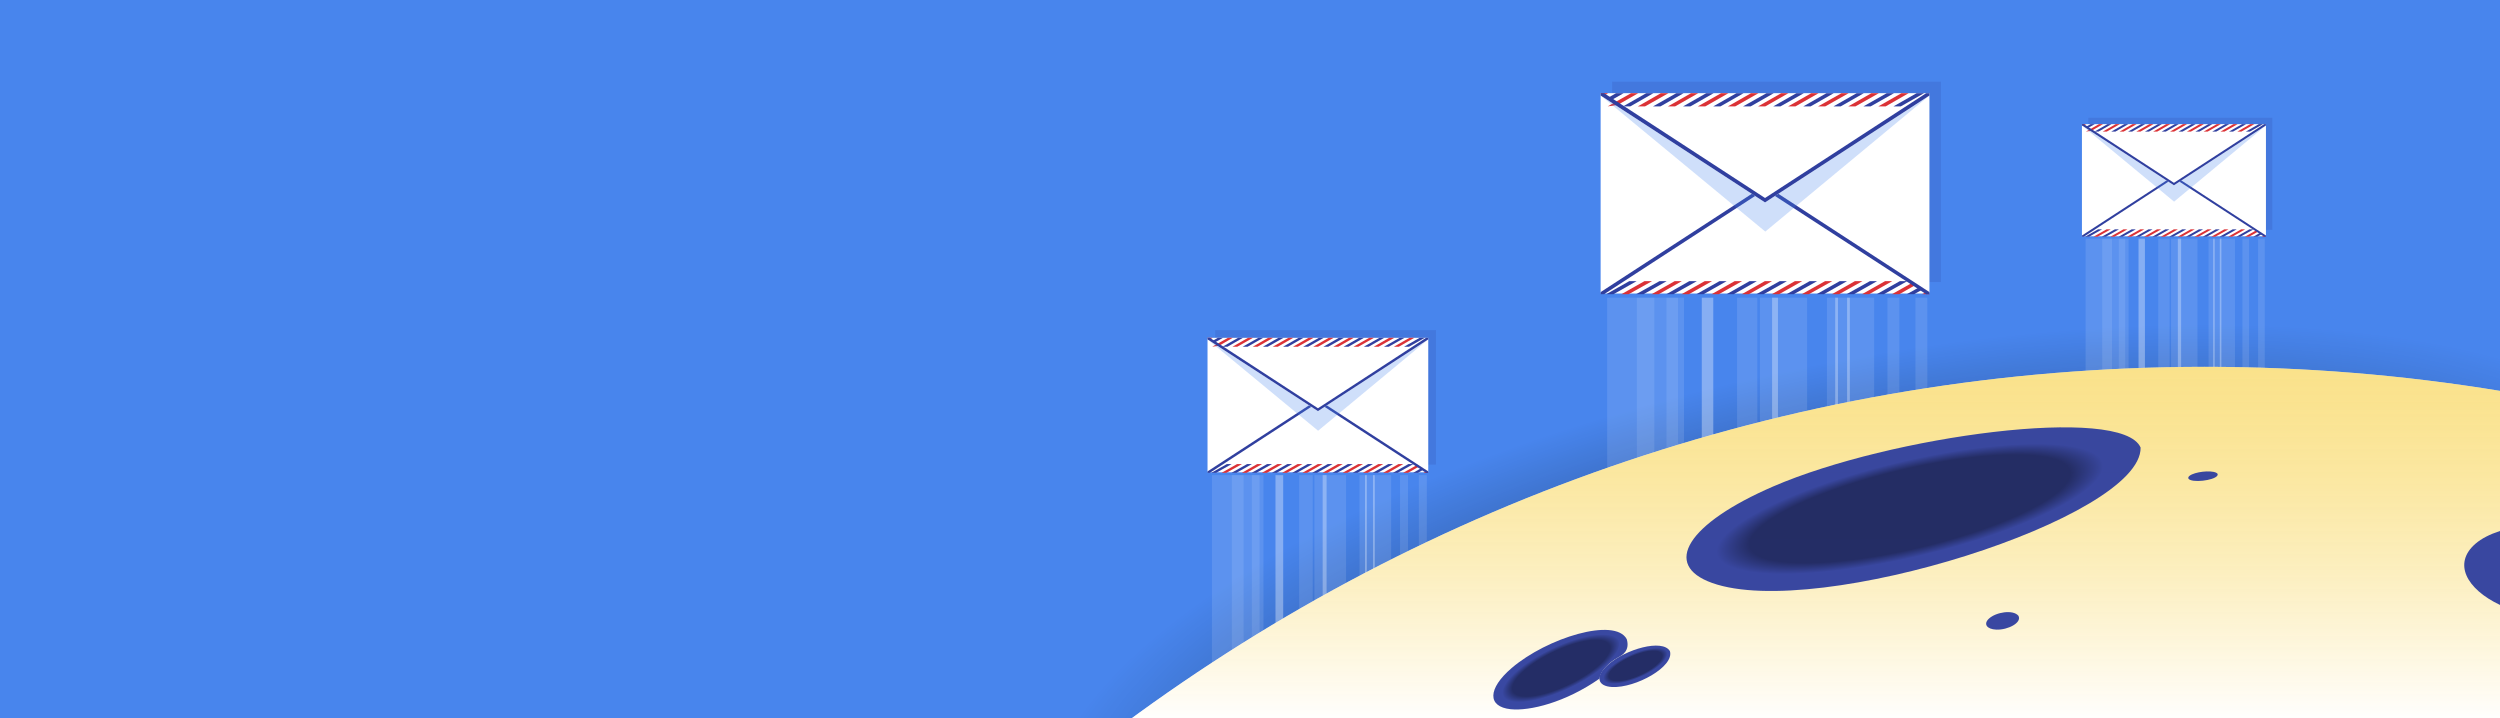 <?xml version="1.0" encoding="utf-8"?>
<!-- Generator: Adobe Illustrator 19.0.0, SVG Export Plug-In . SVG Version: 6.00 Build 0)  -->
<svg version="1.1" id="animation_envelops_space"
	 xmlns="http://www.w3.org/2000/svg" xmlns:xlink="http://www.w3.org/1999/xlink" x="0px" y="0px" viewBox="0 0 1913 549.6"
	 style="enable-background:new 0 0 1913 549.6;" xml:space="preserve">
	<style type="text/css">
		.st0{fill:#4885ED;}
		.st1{fill:#F9D45F;}
		.st2{fill:#FFFFFF;}
		.st3{opacity:0.44;}
		.st4{fill:#303F9F;}
		.st5{opacity:0.61;fill:#FFFFFF;}
		.st6{fill:url(#SVGID_1_);}
		.st7{opacity:0.54;}
		.st8{opacity:0.2;fill:#FFFFFF;enable-background:new    ;}
		.st9{opacity:0.62;fill:#FFFFFF;enable-background:new    ;}
		.st10{opacity:0.18;fill:#303F9F;enable-background:new    ;}
		.st11{fill:#DB3236;}
		.st12{opacity:0.26;fill:#4885ED;enable-background:new    ;}
		.st13{opacity:0.6;fill:url(#SVGID_2_);enable-background:new    ;}
		.st14{opacity:0.95;fill:#303F9F;enable-background:new    ;}
		.st15{fill:url(#SVGID_3_);}
		.st16{fill:url(#SVGID_4_);}
		.st17{fill:url(#SVGID_5_);}
	</style>
	<defs>
		<clipPath id = "gen_rect">
			<rect class="st0" width="1913" height="549.6"/>
		</clipPath>
	</defs>
	<g style="clip-path: url(#gen_rect);">
		<rect class="st0" width="1913" height="549.6"/>
		<g id="starsIcons">
			<path id="h1_star1" class="st1" d="M1799.8,253.7l-4.2,1.3l4.2,1.3c1.7,0.5,3,1.8,3.5,3.5l1.3,4.2l1.3-4.2c0.5-1.7,1.8-3,3.5-3.5
				l4.2-1.3l-4.2-1.3c-1.7-0.5-3-1.8-3.5-3.5l-1.3-4.2l-1.3,4.2C1802.9,251.9,1801.5,253.2,1799.8,253.7z"/>
			<path id="h1_star2" class="st1" d="M857.2,461.3l-4.2,1.2l4.2,1.3c1.7,0.5,3,1.8,3.5,3.5l1.3,4.2l1.3-4.2c0.5-1.7,1.8-3,3.5-3.5
				l4.2-1.3l-4.2-1.3c-1.7-0.5-3-1.8-3.5-3.5l-1.3-4.1l-1.3,4.2C860.2,459.5,858.9,460.8,857.2,461.3z"/>
			<path id="h1_star3" class="st2" d="M1541.6,33.4l-4.2,1.3l4.2,1.3c1.7,0.5,3,1.8,3.5,3.5l1.3,4.2l1.3-4.2c0.5-1.7,1.8-3,3.5-3.5
				l4.2-1.3l-4.2-1.3c-1.7-0.5-3-1.8-3.5-3.5l-1.3-4.2l-1.3,4.2C1544.7,31.6,1543.3,32.9,1541.6,33.4z"/>
			<path id="h1_star4" class="st2" d="M1818.3,195l-4.2,1.3l4.2,1.3c1.7,0.5,3,1.8,3.5,3.5l1.3,4.2l1.3-4.2c0.5-1.7,1.8-3,3.5-3.5
				l4.2-1.3l-4.2-1.3c-1.7-0.5-3-1.8-3.5-3.5l-1.3-4.2l-1.3,4.2C1821.4,193.2,1820,194.5,1818.3,195z"/>
			<path id="h1_star5" class="st2" d="M686.1,450.5l-4.2,1.3l4.2,1.3c1.7,0.5,3,1.8,3.5,3.5l1.3,4.2l1.3-4.2c0.5-1.7,1.8-3,3.5-3.5
				l4.2-1.3l-4.2-1.3c-1.7-0.5-3-1.8-3.5-3.5l-1.3-4.2l-1.3,4.2C689.2,448.7,687.8,450,686.1,450.5z"/>
			<path id="h1_star6" class="st2" d="M1148.5,265.9l-4.2,1.3l4.2,1.3c1.7,0.5,3,1.8,3.5,3.5l1.3,4.2l1.3-4.2c0.5-1.7,1.8-3,3.5-3.5
				l4.2-1.3l-4.2-1.3c-1.7-0.5-3-1.8-3.5-3.5l-1.3-4.2l-1.3,4.2C1151.5,264.1,1150.2,265.4,1148.5,265.9z"/>
			<circle class="st2" cx="1015.3" cy="128.1" r="4.9"/>
			<circle class="st2" cx="1637.3" cy="223.5" r="4"/>
			<circle class="st2" cx="1791.6" cy="79.8" r="4"/>
			<circle class="st2" cx="1200.7" cy="43.7" r="2.4"/>
			<circle class="st2" cx="986.5" cy="417.2" r="1.7"/>
			<path class="st3" d="M1860.6,120.7c-0.2,5-1.4,9-3.7,12c-2.3,3-5.4,4.5-9.2,4.5c-1.6,0-3-0.3-4.2-1c-1.2-0.7-2.2-1.6-2.8-2.9
				c-1.9,2.5-4.4,3.8-7.6,3.8c-1.8,0-3.5-0.5-4.8-1.6c-1.4-1.1-2.4-2.6-3-4.6c-0.6-2-0.8-4.3-0.6-6.8c0.6-4.8,2.1-8.7,4.6-11.6
				c2.5-2.9,5.6-4.4,9.3-4.4c2.8,0,5.3,0.7,7.3,2l1.8,1.2l-1.5,16.8c-0.3,2.7,0.6,4,2.8,4c1.6,0,3-1,4.1-3.1s1.7-4.8,1.8-8
				c0.3-6.4-1-11.4-4-14.9s-7.4-5.2-13.1-5.2c-3.7,0-6.9,0.9-9.8,2.8s-5.1,4.5-6.8,8c-1.7,3.4-2.6,7.3-2.8,11.7
				c-0.3,6.7,1,11.9,4,15.4c3,3.6,7.5,5.3,13.5,5.3c1.6,0,3.3-0.2,5.1-0.6c1.8-0.4,3.3-0.8,4.4-1.3l1.1,4.8c-1.2,0.8-2.8,1.4-4.7,1.9
				c-2,0.5-4,0.7-6,0.7c-5.2,0-9.7-1-13.3-3c-3.6-2-6.3-5-8.1-8.9c-1.8-3.9-2.6-8.7-2.4-14.3c0.2-5.3,1.5-10.1,3.7-14.3
				c2.2-4.2,5.3-7.4,9.1-9.7c3.9-2.3,8.2-3.4,13-3.4c4.8,0,9,1,12.5,3s6.2,4.9,7.9,8.7C1859.9,111.6,1860.8,115.7,1860.6,120.7z
				 M1831.8,124c-0.2,2.5,0,4.4,0.6,5.7c0.6,1.3,1.6,1.9,2.9,1.9c0.9,0,1.7-0.4,2.5-1.2c0.8-0.8,1.4-2,1.9-3.5l1.2-13.1
				c-0.6-0.2-1.2-0.2-1.8-0.2c-2.2,0-3.8,0.8-5,2.5C1833,117.7,1832.2,120.4,1831.8,124z"/>
			<path class="st4" d="M1168.5,122c-0.2,5-1.4,9-3.7,12c-2.3,3-5.4,4.5-9.2,4.5c-1.6,0-3-0.3-4.2-1c-1.2-0.7-2.2-1.6-2.8-2.9
				c-1.9,2.5-4.4,3.8-7.6,3.8c-1.8,0-3.5-0.5-4.8-1.6c-1.4-1.1-2.4-2.6-3-4.6c-0.6-2-0.8-4.3-0.6-6.8c0.6-4.8,2.1-8.7,4.6-11.6
				c2.5-2.9,5.6-4.4,9.3-4.4c2.8,0,5.3,0.7,7.3,2l1.8,1.2l-1.6,16.7c-0.3,2.7,0.6,4,2.8,4c1.6,0,3-1,4.1-3.1s1.7-4.8,1.8-8
				c0.3-6.4-1-11.4-4-14.9c-3-3.5-7.4-5.2-13.1-5.2c-3.7,0-6.9,0.9-9.8,2.8c-2.9,1.9-5.1,4.5-6.8,8c-1.7,3.4-2.6,7.3-2.8,11.7
				c-0.3,6.7,1,11.9,4,15.4c3,3.6,7.5,5.3,13.5,5.3c1.6,0,3.3-0.2,5.1-0.6c1.8-0.4,3.3-0.8,4.4-1.3l1.1,4.8c-1.2,0.8-2.8,1.4-4.7,1.9
				c-2,0.5-4,0.7-6,0.7c-5.2,0-9.7-1-13.3-3c-3.6-2-6.3-5-8.1-8.9c-1.8-3.9-2.6-8.7-2.4-14.3c0.2-5.3,1.5-10.1,3.7-14.3
				c2.2-4.2,5.3-7.4,9.1-9.7c3.9-2.3,8.2-3.4,13-3.4s9,1,12.5,3c3.5,2,6.2,4.9,7.9,8.7C1167.7,112.8,1168.7,117,1168.5,122z
				 M1139.8,125.3c-0.2,2.5,0,4.4,0.6,5.7s1.6,1.9,2.9,1.9c0.9,0,1.7-0.4,2.5-1.2c0.8-0.8,1.4-2,1.9-3.5l1.2-13.1
				c-0.6-0.2-1.2-0.2-1.8-0.2c-2.2,0-3.8,0.8-5,2.5C1140.9,119,1140.2,121.7,1139.8,125.3z"/>
			<path class="st5" d="M897.1,356.5c-0.1,3.8-1.1,6.8-2.8,9c-1.7,2.2-4,3.4-6.9,3.4c-1.2,0-2.2-0.3-3.1-0.8c-0.9-0.5-1.6-1.2-2.1-2.2
				c-1.4,1.9-3.3,2.9-5.7,2.9c-1.4,0-2.6-0.4-3.6-1.2c-1-0.8-1.8-2-2.3-3.5c-0.5-1.5-0.6-3.2-0.4-5.1c0.4-3.6,1.6-6.5,3.5-8.7
				c1.9-2.2,4.2-3.3,7-3.3c2.1,0,4,0.5,5.5,1.5l1.4,0.9l-1.1,12.7c-0.2,2,0.4,3,2.1,3c1.2,0,2.3-0.8,3.1-2.4c0.8-1.6,1.3-3.6,1.4-6
				c0.2-4.8-0.8-8.6-3-11.2c-2.2-2.6-5.5-3.9-9.9-3.9c-2.8,0-5.2,0.7-7.4,2.1c-2.1,1.4-3.8,3.4-5.1,6s-2,5.5-2.1,8.8
				c-0.2,5.1,0.8,8.9,3,11.6c2.2,2.7,5.6,4,10.1,4c1.2,0,2.5-0.1,3.9-0.4c1.4-0.3,2.5-0.6,3.3-1l0.8,3.6c-0.9,0.6-2.1,1-3.6,1.4
				c-1.5,0.4-3,0.5-4.5,0.5c-3.9,0-7.3-0.8-10-2.3c-2.7-1.5-4.8-3.7-6.1-6.7s-1.9-6.6-1.8-10.8c0.2-4,1.1-7.6,2.8-10.7
				c1.7-3.2,4-5.6,6.8-7.3c2.9-1.7,6.2-2.6,9.8-2.6c3.6,0,6.8,0.8,9.4,2.3c2.6,1.5,4.6,3.7,6,6.5C896.7,349.5,897.3,352.7,897.1,356.5
				z M875.5,358.9c-0.2,1.9,0,3.3,0.4,4.3c0.5,1,1.2,1.4,2.2,1.4c0.7,0,1.3-0.3,1.9-0.9c0.6-0.6,1-1.5,1.4-2.6l0.9-9.9
				c-0.4-0.1-0.9-0.2-1.3-0.2c-1.6,0-2.9,0.6-3.7,1.9C876.4,354.2,875.8,356.2,875.5,358.9z"/>
			<circle class="st2" cx="1369.5" cy="63.4" r="2"/>
		</g>
		<radialGradient id="SVGID_1_" cx="1204.618" cy="443.988" r="96" gradientTransform="matrix(6.604 -1.313 0.491 2.469 -6739.91 1002.161)" gradientUnits="userSpaceOnUse">
			<stop  offset="0" style="stop-color:#000000;stop-opacity:0.8"/>
			<stop  offset="0.859" style="stop-color:#000000;stop-opacity:0.113"/>
			<stop  offset="1" style="stop-color:#000000;stop-opacity:0"/>
		</radialGradient>
		<path class="st6" d="M1913,273.7c-127.1-34.7-318.8-35.3-526.4,5.9C1113,334,892.9,445.1,822,553.5h11.4c0.8-1.2,2.1-2,3.9-2h561.5
			c0.7-0.4,1.5-0.7,2.5-0.7H1913V273.7z"/>
		<g id="envelope3">
			<g class="st7">
				<rect x="1595.9" y="182.6" class="st8" width="20.2" height="309.9"/>
				<rect x="1661.3" y="182.6" class="st8" width="20.2" height="309.9"/>
				<rect x="1608.6" y="182.6" class="st8" width="20.2" height="309.9"/>
				<rect x="1715.9" y="182.6" class="st8" width="5.1" height="309.9"/>
				<rect x="1727.9" y="182.6" class="st8" width="5.1" height="309.9"/>
				<rect x="1690" y="182.6" class="st8" width="20.2" height="309.9"/>
				<rect x="1621.3" y="182.6" class="st8" width="4.9" height="309.9"/>
				<rect x="1636.4" y="182.6" class="st9" width="4.9" height="309.9"/>
				<rect x="1666.5" y="182.6" class="st9" width="2.5" height="309.9"/>
				<rect x="1693.5" y="182.6" class="st9" width="1.2" height="309.9"/>
				<rect x="1698.6" y="182.6" class="st9" width="1.2" height="309.9"/>
				<rect x="1651.5" y="182.6" class="st8" width="8.7" height="309.9"/>
			</g>
			<g>
				<rect x="1598" y="90.1" class="st10" width="140.8" height="85.8"/>
				<rect x="1593.1" y="95" class="st2" width="140.8" height="85.8"/>
				<g>
					<g>
						<polygon class="st11" points="1596.3,95 1593.1,95 1593.9,96.4 				"/>
						<polygon class="st4" points="1602.9,95 1599.7,95 1595.9,97.2 1597.2,98.2 				"/>
						<polygon class="st11" points="1609.2,95 1606.1,95 1596.1,100.7 1600.4,100.1 				"/>
						<polygon class="st4" points="1615.7,95 1612.6,95 1602.7,100.7 1605.8,100.7 				"/>
						<polygon class="st11" points="1622.1,95 1618.9,95 1609,100.7 1612.1,100.7 				"/>
						<polygon class="st4" points="1628.6,95 1625.5,95 1615.5,100.7 1618.7,100.7 				"/>
						<polygon class="st11" points="1634.9,95 1631.8,95 1621.9,100.7 1625,100.7 				"/>
						<polygon class="st4" points="1641.5,95 1638.3,95 1628.4,100.7 1631.5,100.7 				"/>
						<polygon class="st11" points="1647.8,95 1644.7,95 1634.7,100.7 1637.9,100.7 				"/>
						<polygon class="st4" points="1654.3,95 1651.2,95 1641.3,100.7 1644.4,100.7 				"/>
						<polygon class="st11" points="1660.7,95 1657.5,95 1647.6,100.7 1650.7,100.7 				"/>
						<polygon class="st11" points="1673.5,95 1670.4,95 1660.5,100.7 1663.6,100.7 				"/>
						<polygon class="st4" points="1680.1,95 1676.9,95 1667,100.7 1670.1,100.7 				"/>
						<polygon class="st11" points="1686.4,95 1683.3,95 1673.4,100.7 1676.5,100.7 				"/>
						<polygon class="st4" points="1692.9,95 1689.8,95 1679.9,100.7 1683,100.7 				"/>
						<polygon class="st11" points="1699.3,95 1696.2,95 1686.2,100.7 1689.3,100.7 				"/>
						<polygon class="st4" points="1705.8,95 1702.7,95 1692.8,100.7 1695.9,100.7 				"/>
						<polygon class="st11" points="1712.2,95 1709,95 1699.1,100.7 1702.2,100.7 				"/>
						<polygon class="st4" points="1718.7,95 1715.6,95 1705.6,100.7 1708.7,100.7 				"/>
						<polygon class="st11" points="1725,95 1721.9,95 1712,100.7 1715.1,100.7 				"/>
						<polygon class="st4" points="1731.6,95 1728.4,95 1718.5,100.7 1721.6,100.7 				"/>
						<polygon class="st4" points="1667.2,95 1664.1,95 1654.1,100.7 1657.3,100.7 				"/>
					</g>
					<polygon class="st4" points="1733.9,95 1733.9,95 1732.5,95 1663.5,139.9 1594.6,95 1593.1,95 1593.1,95 1593.1,96 1663.5,141.8 
						1733.9,96 			"/>
					<g>
						<g>
							<g>
								<polygon class="st11" points="1730.7,181.1 1733.9,181.1 1732.9,180 						"/>
								<polygon class="st4" points="1724.2,181.1 1727.3,181.1 1730.8,179.1 1729.9,177.9 						"/>
								<polygon class="st11" points="1717.8,181.1 1721,181.1 1728.3,177 1726.9,176 						"/>
								<polygon class="st4" points="1711.3,181.1 1714.4,181.1 1724.4,175.5 1721.2,175.5 						"/>
								<polygon class="st11" points="1705,181.1 1708.1,181.1 1718,175.5 1714.9,175.5 						"/>
								<polygon class="st4" points="1698.4,181.1 1701.6,181.1 1711.5,175.5 1708.4,175.5 						"/>
								<polygon class="st11" points="1692.1,181.1 1695.2,181.1 1705.2,175.5 1702,175.5 						"/>
								<polygon class="st4" points="1685.6,181.1 1688.7,181.1 1698.6,175.5 1695.5,175.5 						"/>
								<polygon class="st11" points="1679.2,181.1 1682.3,181.1 1692.3,175.5 1689.2,175.5 						"/>
								<polygon class="st4" points="1672.7,181.1 1675.8,181.1 1685.8,175.5 1682.6,175.5 						"/>
								<polygon class="st11" points="1666.4,181.1 1669.5,181.1 1679.4,175.5 1676.3,175.5 						"/>
								<polygon class="st11" points="1653.5,181.1 1656.6,181.1 1666.5,175.5 1663.4,175.5 						"/>
								<polygon class="st4" points="1647,181.1 1650.1,181.1 1660,175.5 1656.9,175.5 						"/>
								<polygon class="st11" points="1640.6,181.1 1643.7,181.1 1653.7,175.5 1650.5,175.5 						"/>
								<polygon class="st4" points="1634.1,181.1 1637.2,181.1 1647.1,175.5 1644,175.5 						"/>
								<polygon class="st11" points="1627.7,181.1 1630.9,181.1 1640.8,175.5 1637.7,175.5 						"/>
								<polygon class="st4" points="1621.2,181.1 1624.3,181.1 1634.3,175.5 1631.1,175.5 						"/>
								<polygon class="st11" points="1614.9,181.1 1618,181.1 1627.9,175.5 1624.8,175.5 						"/>
								<polygon class="st4" points="1608.3,181.1 1611.5,181.1 1621.4,175.5 1618.3,175.5 						"/>
								<polygon class="st11" points="1602,181.1 1605.1,181.1 1615.1,175.5 1611.9,175.5 						"/>
								<polygon class="st4" points="1595.5,181.1 1598.6,181.1 1608.5,175.5 1605.4,175.5 						"/>
								<polygon class="st4" points="1659.8,181.1 1662.9,181.1 1672.9,175.5 1669.8,175.5 						"/>
							</g>
							<g>
								<polygon class="st4" points="1657.8,138.1 1593.1,180.2 1593.1,181.1 1593.1,181.1 1594.6,181.1 1659.3,139 						"/>
								<polygon class="st4" points="1669.2,138.1 1667.7,139 1732.5,181.1 1733.9,181.1 1733.9,181.1 1733.9,180.2 						"/>
							</g>
							<polygon class="st12" points="1593.1,96 1663.6,154.3 1733.9,96 1663.5,141.8 					"/>
						</g>
					</g>
				</g>
			</g>
		</g>
		<g id="envelope2">
			<g class="st7">
				<rect x="1229.8" y="227.8" class="st8" width="36.1" height="260.3"/>
				<rect x="1346.7" y="227.8" class="st8" width="36.1" height="260.3"/>
				<rect x="1252.5" y="227.8" class="st8" width="36.1" height="260.3"/>
				<rect x="1444.3" y="227.8" class="st8" width="9.1" height="260.3"/>
				<rect x="1465.7" y="227.8" class="st8" width="9.1" height="260.3"/>
				<rect x="1398" y="227.8" class="st8" width="36.1" height="260.3"/>
				<rect x="1275.2" y="227.8" class="st8" width="8.8" height="260.3"/>
				<rect x="1302.2" y="227.8" class="st9" width="8.8" height="260.3"/>
				<rect x="1356" y="227.8" class="st9" width="4.5" height="260.3"/>
				<rect x="1404.3" y="227.8" class="st9" width="2.1" height="260.3"/>
				<rect x="1413.4" y="227.8" class="st9" width="2.1" height="260.3"/>
				<rect x="1329.2" y="227.8" class="st8" width="15.5" height="260.3"/>
			</g>
			<g>
				<rect x="1233.6" y="62.5" class="st10" width="251.6" height="153.3"/>
				<rect x="1224.8" y="71.3" class="st2" width="251.6" height="153.3"/>
				<g>
					<g>
						<polygon class="st11" points="1230.6,71.3 1224.8,71.3 1226.3,73.7 				"/>
						<polygon class="st4" points="1242.4,71.3 1236.6,71.3 1229.8,75.2 1232.2,77.1 				"/>
						<polygon class="st11" points="1253.6,71.3 1248.1,71.3 1230.2,81.4 1237.8,80.3 				"/>
						<polygon class="st4" points="1265.2,71.3 1259.7,71.3 1242,81.4 1247.5,81.4 				"/>
						<polygon class="st11" points="1276.7,71.3 1270.9,71.3 1253.3,81.4 1258.8,81.4 				"/>
						<polygon class="st4" points="1288.3,71.3 1282.7,71.3 1264.9,81.4 1270.6,81.4 				"/>
						<polygon class="st11" points="1299.5,71.3 1294,71.3 1276.3,81.4 1281.8,81.4 				"/>
						<polygon class="st4" points="1311.3,71.3 1305.6,71.3 1287.9,81.4 1293.5,81.4 				"/>
						<polygon class="st11" points="1322.6,71.3 1317,71.3 1299.2,81.4 1304.9,81.4 				"/>
						<polygon class="st4" points="1334.2,71.3 1328.7,71.3 1311,81.4 1316.5,81.4 				"/>
						<polygon class="st11" points="1345.6,71.3 1339.9,71.3 1322.2,81.4 1327.8,81.4 				"/>
						<polygon class="st11" points="1368.5,71.3 1363,71.3 1345.3,81.4 1350.8,81.4 				"/>
						<polygon class="st4" points="1380.3,71.3 1374.6,71.3 1356.9,81.4 1362.4,81.4 				"/>
						<polygon class="st11" points="1391.6,71.3 1386,71.3 1368.3,81.4 1373.9,81.4 				"/>
						<polygon class="st4" points="1403.2,71.3 1397.6,71.3 1379.9,81.4 1385.5,81.4 				"/>
						<polygon class="st11" points="1414.6,71.3 1409.1,71.3 1391.2,81.4 1396.7,81.4 				"/>
						<polygon class="st4" points="1426.2,71.3 1420.7,71.3 1403,81.4 1408.5,81.4 				"/>
						<polygon class="st11" points="1437.7,71.3 1432,71.3 1414.3,81.4 1419.8,81.4 				"/>
						<polygon class="st4" points="1449.3,71.3 1443.7,71.3 1425.9,81.4 1431.4,81.4 				"/>
						<polygon class="st11" points="1460.5,71.3 1455,71.3 1437.3,81.4 1442.9,81.4 				"/>
						<polygon class="st4" points="1472.3,71.3 1466.6,71.3 1448.9,81.4 1454.5,81.4 				"/>
						<polygon class="st4" points="1357.3,71.3 1351.7,71.3 1333.8,81.4 1339.6,81.4 				"/>
					</g>
					<polygon class="st4" points="1476.4,71.3 1476.4,71.3 1473.9,71.3 1350.6,151.5 1227.5,71.3 1224.8,71.3 1224.8,71.3 
						1224.8,73.1 1350.6,154.9 1476.4,73.1 			"/>
					<g>
						<g>
							<g>
								<polygon class="st11" points="1470.7,225.1 1476.4,225.1 1474.7,223.2 						"/>
								<polygon class="st4" points="1459.1,225.1 1464.7,225.1 1471,221.6 1469.3,219.4 						"/>
								<polygon class="st11" points="1447.7,225.1 1453.4,225.1 1466.4,217.7 1463.9,216 						"/>
								<polygon class="st4" points="1436.1,225.1 1441.6,225.1 1459.5,215.1 1453.8,215.1 						"/>
								<polygon class="st11" points="1424.8,225.1 1430.3,225.1 1448,215.1 1442.5,215.1 						"/>
								<polygon class="st4" points="1413,225.1 1418.7,225.1 1436.4,215.1 1430.9,215.1 						"/>
								<polygon class="st11" points="1401.8,225.1 1407.3,225.1 1425.2,215.1 1419.4,215.1 						"/>
								<polygon class="st4" points="1390.1,225.1 1395.7,225.1 1413.4,215.1 1407.8,215.1 						"/>
								<polygon class="st11" points="1378.7,225.1 1384.2,225.1 1402.1,215.1 1396.6,215.1 						"/>
								<polygon class="st4" points="1367.1,225.1 1372.6,225.1 1390.5,215.1 1384.8,215.1 						"/>
								<polygon class="st11" points="1355.8,225.1 1361.4,225.1 1379.1,215.1 1373.5,215.1 						"/>
								<polygon class="st11" points="1332.8,225.1 1338.3,225.1 1356,215.1 1350.5,215.1 						"/>
								<polygon class="st4" points="1321.2,225.1 1326.7,225.1 1344.4,215.1 1338.8,215.1 						"/>
								<polygon class="st11" points="1309.7,225.1 1315.3,225.1 1333.1,215.1 1327.4,215.1 						"/>
								<polygon class="st4" points="1298.1,225.1 1303.6,225.1 1321.3,215.1 1315.8,215.1 						"/>
								<polygon class="st11" points="1286.7,225.1 1292.4,225.1 1310.1,215.1 1304.5,215.1 						"/>
								<polygon class="st4" points="1275.1,225.1 1280.6,225.1 1298.5,215.1 1292.7,215.1 						"/>
								<polygon class="st11" points="1263.8,225.1 1269.3,225.1 1287,215.1 1281.5,215.1 						"/>
								<polygon class="st4" points="1252,225.1 1257.7,225.1 1275.4,215.1 1269.9,215.1 						"/>
								<polygon class="st11" points="1240.7,225.1 1246.3,225.1 1264.2,215.1 1258.4,215.1 						"/>
								<polygon class="st4" points="1229.1,225.1 1234.7,225.1 1252.4,215.1 1246.8,215.1 						"/>
								<polygon class="st4" points="1344,225.1 1349.6,225.1 1367.4,215.1 1361.9,215.1 						"/>
							</g>
							<g>
								<polygon class="st4" points="1340.5,148.3 1224.8,223.5 1224.8,225.1 1224.8,225.1 1227.5,225.1 1343.1,149.9 						"/>
								<polygon class="st4" points="1360.8,148.3 1358.1,149.9 1473.9,225.1 1476.4,225.1 1476.4,225.1 1476.4,223.5 						"/>
							</g>
							<polygon class="st12" points="1224.8,73.1 1350.8,177.2 1476.4,73.1 1350.6,154.9 					"/>
						</g>
					</g>
				</g>
			</g>
		</g>
		<g id="envelope1">
			<g class="st7">
				<rect x="927.4" y="363.6" class="st8" width="24.2" height="179.3"/>
				<rect x="1005.8" y="363.6" class="st8" width="24.2" height="179.3"/>
				<rect x="942.6" y="363.6" class="st8" width="24.2" height="179.3"/>
				<rect x="1071.3" y="363.6" class="st8" width="6.1" height="179.3"/>
				<rect x="1085.7" y="363.6" class="st8" width="6.1" height="179.3"/>
				<rect x="1040.3" y="363.6" class="st8" width="24.2" height="179.3"/>
				<rect x="957.9" y="363.6" class="st8" width="5.9" height="179.3"/>
				<rect x="976" y="363.6" class="st9" width="5.9" height="179.3"/>
				<rect x="1012.1" y="363.6" class="st9" width="3" height="179.3"/>
				<rect x="1044.5" y="363.6" class="st9" width="1.4" height="179.3"/>
				<rect x="1050.6" y="363.6" class="st9" width="1.4" height="179.3"/>
				<rect x="994.1" y="363.6" class="st8" width="10.4" height="179.3"/>
			</g>
			<g>
				<rect x="929.9" y="252.6" class="st10" width="168.9" height="102.9"/>
				<rect x="924" y="258.5" class="st2" width="168.9" height="102.9"/>
				<g>
					<g>
						<polygon class="st11" points="927.9,258.5 924,258.5 925,260.2 				"/>
						<polygon class="st4" points="935.8,258.5 931.9,258.5 927.4,261.1 929,262.4 				"/>
						<polygon class="st11" points="943.3,258.5 939.6,258.5 927.6,265.3 932.8,264.6 				"/>
						<polygon class="st4" points="951.1,258.5 947.4,258.5 935.5,265.3 939.3,265.3 				"/>
						<polygon class="st11" points="958.8,258.5 955,258.5 943.1,265.3 946.8,265.3 				"/>
						<polygon class="st4" points="966.6,258.5 962.9,258.5 950.9,265.3 954.7,265.3 				"/>
						<polygon class="st11" points="974.2,258.5 970.4,258.5 958.6,265.3 962.3,265.3 				"/>
						<polygon class="st4" points="982.1,258.5 978.2,258.5 966.4,265.3 970.1,265.3 				"/>
						<polygon class="st11" points="989.6,258.5 985.9,258.5 973.9,265.3 977.8,265.3 				"/>
						<polygon class="st4" points="997.4,258.5 993.7,258.5 981.8,265.3 985.6,265.3 				"/>
						<polygon class="st11" points="1005.1,258.5 1001.3,258.5 989.4,265.3 993.1,265.3 				"/>
						<polygon class="st11" points="1020.5,258.5 1016.7,258.5 1004.9,265.3 1008.6,265.3 				"/>
						<polygon class="st4" points="1028.4,258.5 1024.5,258.5 1012.7,265.3 1016.4,265.3 				"/>
						<polygon class="st11" points="1035.9,258.5 1032.2,258.5 1020.3,265.3 1024.1,265.3 				"/>
						<polygon class="st4" points="1043.7,258.5 1040,258.5 1028.1,265.3 1031.9,265.3 				"/>
						<polygon class="st11" points="1051.4,258.5 1047.7,258.5 1035.7,265.3 1039.4,265.3 				"/>
						<polygon class="st4" points="1059.2,258.5 1055.5,258.5 1043.6,265.3 1047.3,265.3 				"/>
						<polygon class="st11" points="1066.9,258.5 1063,258.5 1051.2,265.3 1054.9,265.3 				"/>
						<polygon class="st4" points="1074.7,258.5 1071,258.5 1059,265.3 1062.7,265.3 				"/>
						<polygon class="st11" points="1082.2,258.5 1078.5,258.5 1066.6,265.3 1070.4,265.3 				"/>
						<polygon class="st4" points="1090.2,258.5 1086.3,258.5 1074.4,265.3 1078.2,265.3 				"/>
						<polygon class="st4" points="1012.9,258.5 1009.2,258.5 997.2,265.3 1001,265.3 				"/>
					</g>
					<polygon class="st4" points="1092.9,258.5 1092.9,258.5 1091.2,258.5 1008.5,312.4 925.8,258.5 924,258.5 924,258.5 924,259.7 
						1008.5,314.6 1092.9,259.7 			"/>
					<g>
						<g>
							<g>
								<polygon class="st11" points="1089.1,361.8 1092.9,361.8 1091.8,360.5 						"/>
								<polygon class="st4" points="1081.3,361.8 1085,361.8 1089.2,359.4 1088.1,357.9 						"/>
								<polygon class="st11" points="1073.6,361.8 1077.4,361.8 1086.2,356.8 1084.5,355.7 						"/>
								<polygon class="st4" points="1065.8,361.8 1069.5,361.8 1081.5,355.1 1077.7,355.1 						"/>
								<polygon class="st11" points="1058.3,361.8 1062,361.8 1073.8,355.1 1070.1,355.1 						"/>
								<polygon class="st4" points="1050.3,361.8 1054.2,361.8 1066,355.1 1062.3,355.1 						"/>
								<polygon class="st11" points="1042.8,361.8 1046.5,361.8 1058.5,355.1 1054.7,355.1 						"/>
								<polygon class="st4" points="1035,361.8 1038.7,361.8 1050.6,355.1 1046.9,355.1 						"/>
								<polygon class="st11" points="1027.3,361.8 1031,361.8 1043,355.1 1039.3,355.1 						"/>
								<polygon class="st4" points="1019.5,361.8 1023.2,361.8 1035.2,355.1 1031.4,355.1 						"/>
								<polygon class="st11" points="1011.9,361.8 1015.7,361.8 1027.5,355.1 1023.8,355.1 						"/>
								<polygon class="st11" points="996.5,361.8 1000.2,361.8 1012.1,355.1 1008.4,355.1 						"/>
								<polygon class="st4" points="988.7,361.8 992.4,361.8 1004.3,355.1 1000.6,355.1 						"/>
								<polygon class="st11" points="981,361.8 984.7,361.8 996.7,355.1 992.9,355.1 						"/>
								<polygon class="st4" points="973.2,361.8 976.9,361.8 988.8,355.1 985.1,355.1 						"/>
								<polygon class="st11" points="965.5,361.8 969.4,361.8 981.2,355.1 977.5,355.1 						"/>
								<polygon class="st4" points="957.7,361.8 961.4,361.8 973.4,355.1 969.6,355.1 						"/>
								<polygon class="st11" points="950.2,361.8 953.9,361.8 965.8,355.1 962,355.1 						"/>
								<polygon class="st4" points="942.3,361.8 946.1,361.8 958,355.1 954.3,355.1 						"/>
								<polygon class="st11" points="934.7,361.8 938.4,361.8 950.4,355.1 946.6,355.1 						"/>
								<polygon class="st4" points="926.9,361.8 930.6,361.8 942.5,355.1 938.8,355.1 						"/>
								<polygon class="st4" points="1004,361.8 1007.8,361.8 1019.7,355.1 1016,355.1 						"/>
							</g>
							<g>
								<polygon class="st4" points="1001.6,310.2 924,360.7 924,361.8 924,361.8 925.8,361.8 1003.4,311.3 						"/>
								<polygon class="st4" points="1015.3,310.2 1013.5,311.3 1091.2,361.8 1092.9,361.8 1092.9,361.8 1092.9,360.7 						"/>
							</g>
							<polygon class="st12" points="924,259.7 1008.6,329.6 1092.9,259.7 1008.5,314.6 					"/>
						</g>
					</g>
				</g>
			</g>
		</g>
	</g>
	<g id="moon">
			<path class="st2" d="M860.7,553.5H1913V299.1c-73.6-12.1-149.2-18.4-226.2-18.4C1378,280.8,1092.5,382,860.7,553.5z"/>
			
				<linearGradient id="SVGID_2_" gradientUnits="userSpaceOnUse" x1="1386.844" y1="65.61" x2="1386.844" y2="338.353" gradientTransform="matrix(1 0 0 -1 0 619.11)">
				<stop  offset="0" style="stop-color:#FFFFFF"/>
				<stop  offset="7.027966e-002" style="stop-color:#FEFAEB;stop-opacity:0.986"/>
				<stop  offset="0.416" style="stop-color:#FAE28D;stop-opacity:0.917"/>
				<stop  offset="0.697" style="stop-color:#F7D148;stop-opacity:0.861"/>
				<stop  offset="0.898" style="stop-color:#F5C61D;stop-opacity:0.821"/>
				<stop  offset="1" style="stop-color:#F4C20D;stop-opacity:0.8"/>
			</linearGradient>
			<path class="st13" d="M860.7,553.5H1913V299.1c-73.6-12.1-149.2-18.4-226.2-18.4C1378.1,280.8,1092.5,382,860.7,553.5z"/>
			<path class="st14" d="M1156.7,511.2c-18.4,15.8-18.7,29.6-0.7,31.5c14.4,1.5,41.8-5.1,67.9-23.4c1.3-8.8,12.4-15.3,14.7-16.5
				c2.6-1.4,8.8-4.8,6.2-13.7C1235.8,472.1,1183.8,488,1156.7,511.2"/>
			
				<radialGradient id="SVGID_3_" cx="1151.063" cy="516.12" r="22" gradientTransform="matrix(2.021 -0.966 0.325 0.68 -1299.448 1272.285)" gradientUnits="userSpaceOnUse">
				<stop  offset="0.828" style="stop-color:#000000;stop-opacity:0.37"/>
				<stop  offset="1" style="stop-color:#000000;stop-opacity:0"/>
			</radialGradient>
			<path class="st15" d="M1238.5,490.2c3.9,8.3-12.8,24.5-37.3,36.2s-47.7,14.6-51.6,6.3c-3.9-8.3,12.8-24.5,37.3-36.2
				S1234.6,482,1238.5,490.2z"/>
			<path class="st14" d="M1677.3,363c-3.3,1.5-3.8,3.3-1.2,4.3c5.7,2.2,22.2-0.7,20.8-4.7C1694.8,359.7,1683.1,360.4,1677.3,363"/>
			<path class="st14" d="M1521.9,473.4c-4.4,4.1-1.6,8.1,5.7,8.4c9,0.3,19.8-5.4,16.9-10.6C1540.5,466.3,1527.4,468.3,1521.9,473.4"/>
			<path class="st14" d="M1230.3,508.8c-9.7,8.7-8.2,16.3,3.3,16.9c18,0.9,47.9-15.7,44.2-27.5
				C1272.1,488.7,1243.8,496.7,1230.3,508.8"/>
			
				<radialGradient id="SVGID_4_" cx="1185.537" cy="537.684" r="22" gradientTransform="matrix(1.105 -0.488 0.172 0.389 -151.026 878.909)" gradientUnits="userSpaceOnUse">
				<stop  offset="0.828" style="stop-color:#000000;stop-opacity:0.37"/>
				<stop  offset="1" style="stop-color:#000000;stop-opacity:0"/>
			</radialGradient>
			<path class="st16" d="M1275.5,498.8c2.1,4.7-7.1,13.4-20.5,19.3c-13.4,5.9-26,6.9-28.1,2.2c-2.1-4.7,7.1-13.4,20.5-19.3
				C1260.8,495,1273.4,494,1275.5,498.8z"/>
			<path class="st14" d="M1356.7,372.3c-65.3,28.3-85.3,60-46.5,73.8c80.5,28.7,328.6-49.8,327.8-103.6
				C1624,309.7,1446.6,333.4,1356.7,372.3"/>
			
				<radialGradient id="SVGID_5_" cx="1276.948" cy="517.851" r="22" gradientTransform="matrix(6.717 -1.58 0.382 1.624 -7313.633 1566.003)" gradientUnits="userSpaceOnUse">
				<stop  offset="0.828" style="stop-color:#000000;stop-opacity:0.37"/>
				<stop  offset="1" style="stop-color:#000000;stop-opacity:0"/>
			</radialGradient>
			<path class="st17" d="M1608.8,354.7c4.6,19.7-57.8,51.3-139.4,70.5c-81.6,19.2-151.5,18.8-156.2-1c-4.6-19.7,57.8-51.3,139.4-70.5
				C1534.3,334.5,1604.2,334.9,1608.8,354.7z"/>
			<path class="st14" d="M1913,406.3c-7.7,2.5-14.2,5.8-18.7,9.7c-17.6,15.1-6.9,34.8,18.7,46.9V406.3z"/>
	</g>
	

	<style>


		#animation_envelops_space #starsIcons {
			transform: translate(1200px, 400px) scale(0.3, 0.3);
			opacity: 0;
			animation: showstarsIcons 1.5s ease-out 0s forwards;
		}

		#animation_envelops_space #envelope1 {
			transform: translateY(400px);
			animation: bounceEnvelope 1.2s linear 0.3s forwards;
		}

		#animation_envelops_space #envelope2 {
			transform: translateY(400px);
			animation: bounceEnvelope 1.2s linear 0s forwards;
		}

		#animation_envelops_space #envelope3 {
			transform: translateY(400px);
			animation: bounceEnvelope 1.2s linear 0.5s forwards;
		}

		#animation_envelops_space #h1_star1, #animation_envelops_space #h1_star2 {
			animation: blinkIconStars 1s ease-in 0.5s alternate infinite;
		}

		#animation_envelops_space #h1_star3, #animation_envelops_space #h1_star4 {
			animation: blinkIconStars 1s ease-in 1s alternate infinite;
		}

		#animation_envelops_space #h1_star5, #animation_envelops_space #h1_star6 {
			animation: blinkIconStars 1s ease-in 2s alternate infinite;
		}


		@keyframes showstarsIcons {
			0% {
				opacity: 0;
		    transform: translate(1100px, 400px) scale(0.3, 0.3);
		  }
			100% {
				opacity: 1;
				transform: translate(0px, 0px) scale(1, 1);
			}
		}

		@keyframes bounceEnvelope {
			0% {
		    transform: translateY(400px);
		  }
			20% {
				transform: translateY(0px);
			}
			40% {
				transform: translateY(100px);
			}
			60% {
				transform: translateY(0px);
			}
			80% {
				transform: translateY(25px);
			}
			100% {
				transform: translateY(0px);
			}
		}

		@keyframes blinkIconStars {
			0% {
		    opacity: 1;
		  }
			100% {
				 opacity: 0;
			}
		}

		@keyframes showSVG {
			0% {
		    opacity: 0;
		  }
			100% {
				 opacity: 1;
			}
		}

	</style>

</svg>
